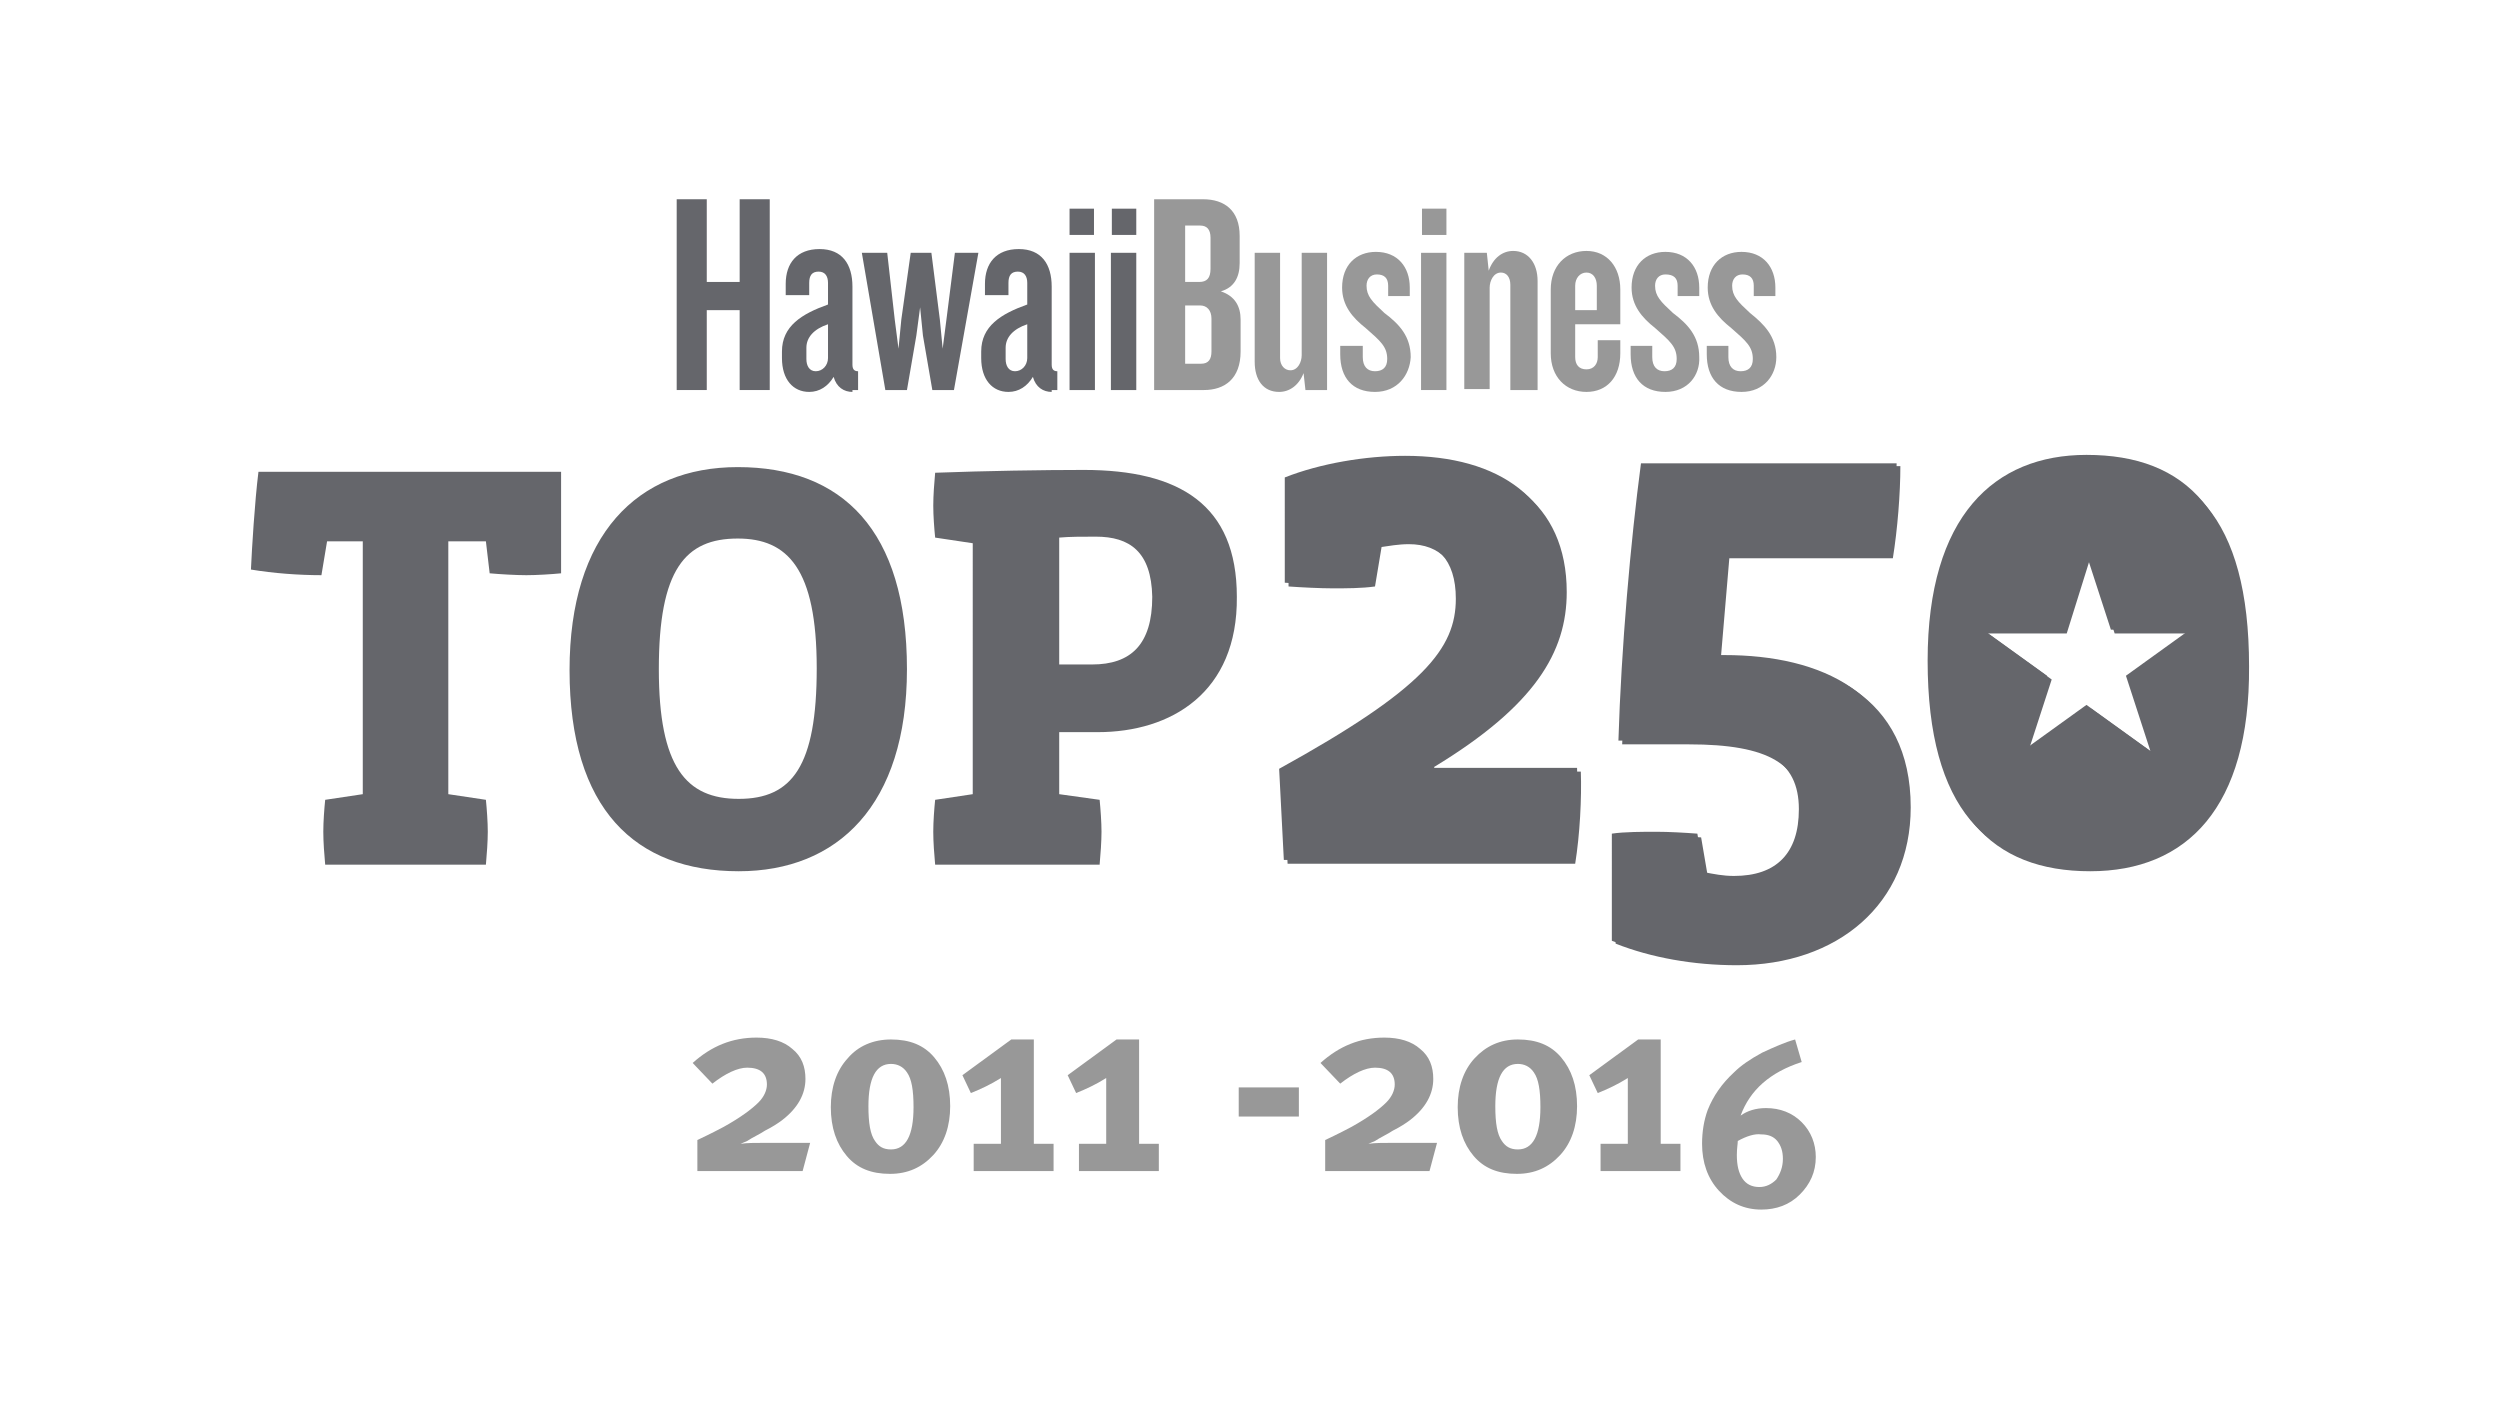<?xml version="1.0" encoding="utf-8"?>
<!-- Generator: Adobe Illustrator 20.1.0, SVG Export Plug-In . SVG Version: 6.00 Build 0)  -->
<svg version="1.1" id="Layer_1" xmlns="http://www.w3.org/2000/svg" xmlns:xlink="http://www.w3.org/1999/xlink" x="0px" y="0px"
	 viewBox="0 0 266 150" style="enable-background:new 0 0 266 150;" xml:space="preserve">
<style type="text/css">
	.st0{fill:#65666B;}
	.st1{fill:#989898;}
</style>
<g>
	<g>
		<g>
			<g>
				<path class="st0" d="M167.6,91.9H137l-0.5-9.7c15.4-8.5,18.8-12.8,18.8-18.1c0-4.2-2.1-6.2-5.4-6.2c-1.1,0-2.2,0.2-2.9,0.3
					l-0.7,4.2c-1.4,0.2-3.1,0.2-4.5,0.2c-1.3,0-3.3-0.1-4.7-0.2V51.2c3.8-1.5,8.6-2.3,12.8-2.3c10,0,16.8,4.6,16.8,14.1
					c0,6.4-3.4,12.1-14.1,18.6v0.5h15.6C168.3,84.9,168.1,88.8,167.6,91.9L167.6,91.9z"/>
				<path class="st0" d="M184.8,102.7c-4.6,0-9.1-0.8-12.9-2.3V89.1c1.3-0.2,3.4-0.2,4.7-0.2c1.4,0,3.1,0.1,4.4,0.2l0.7,4.1
					c1.1,0.2,2,0.4,3.2,0.4c4.5,0,6.9-2.4,6.9-7.1c0-5.2-3.6-7.3-12.1-7.3h-7.1c0.3-9.9,1.3-21.2,2.4-29.6h27.2
					c0,2.9-0.3,6.7-0.8,9.8H184L183.1,70h0.8c10.2,0,19.4,4,19.4,15.9C203.3,96.2,195.5,102.7,184.8,102.7L184.8,102.7z"/>
				<path class="st0" d="M219.9,67.4h-8.4l6.8,4.9l-2.6,8l6.8-4.9l6.8,4.9l-2.6-8l6.8-4.9H225l-2.6-8L219.9,67.4L219.9,67.4z
					 M222.4,92.7c-10.4,0-16.9-6.1-16.9-21.9c0-15.4,7.1-21.9,16.9-21.9c10.6,0,16.9,6.1,16.9,22C239.4,85.9,232.7,92.7,222.4,92.7
					L222.4,92.7z"/>
				<path class="st0" d="M59.7,61c-1,0.1-2.6,0.2-3.7,0.2c-1.1,0-2.8-0.1-3.9-0.2l-0.4-3.4h-4v26.9l4,0.6c0.1,1,0.2,2.4,0.2,3.4
					c0,1-0.1,2.4-0.2,3.5H34.6c-0.1-1.1-0.2-2.4-0.2-3.5c0-1.1,0.1-2.4,0.2-3.4l4-0.6V57.6h-3.8l-0.6,3.6c-2.4,0-5.1-0.2-7.5-0.6
					c0.1-2.2,0.4-7.2,0.8-10.4h32.2V61L59.7,61z"/>
				<path class="st0" d="M78.5,57.3c-5.6,0-8.4,3.3-8.4,13.9C70.1,81.6,73,85,78.6,85c5.7,0,8.3-3.5,8.3-13.9
					C86.9,60.5,83.8,57.3,78.5,57.3L78.5,57.3z M78.6,92.7c-11,0-18-6.6-18-21.4c0-14.4,7.2-21.6,17.9-21.6c11.1,0,18,6.7,18,21.5
					C96.5,85.7,89.1,92.7,78.6,92.7L78.6,92.7z"/>
				<path class="st0" d="M116.6,57.1c-1.5,0-2.8,0-3.9,0.1v13.5h3.5c4.1,0,6.4-2.1,6.4-7.2C122.5,58.7,120.2,57.1,116.6,57.1
					L116.6,57.1z M116.8,77.9h-4.1v6.6l4.3,0.6c0.1,1,0.2,2.4,0.2,3.4c0,1-0.1,2.4-0.2,3.5H99.5c-0.1-1.1-0.2-2.4-0.2-3.5
					c0-1.1,0.1-2.4,0.2-3.4l4-0.6V57.8l-4-0.6c-0.1-1-0.2-2.3-0.2-3.4c0-1.1,0.1-2.4,0.2-3.5c5.4-0.2,11.5-0.3,15.8-0.3
					c10.2,0,16.3,3.7,16.3,13.5C131.7,73.7,124.6,77.9,116.8,77.9L116.8,77.9z"/>
				<path class="st0" d="M167.2,91.5h-30.6l-0.5-9.7c15.4-8.5,18.8-12.8,18.8-18.1c0-4.2-2.1-6.2-5.4-6.2c-1.1,0-2.2,0.2-2.9,0.3
					l-0.7,4.2c-1.4,0.2-3.1,0.2-4.5,0.2c-1.3,0-3.3-0.1-4.7-0.2V50.8c3.8-1.5,8.6-2.3,12.8-2.3c10,0,16.8,4.6,16.8,14.1
					c0,6.4-3.4,12.1-14.1,18.6v0.5h15.6C167.9,84.5,167.7,88.4,167.2,91.5L167.2,91.5z"/>
				<path class="st0" d="M184.4,102.3c-4.6,0-9.2-0.8-12.9-2.2V88.7c1.3-0.2,3.4-0.2,4.7-0.2c1.4,0,3.1,0.1,4.4,0.2l0.7,4.1
					c1.1,0.2,2,0.4,3.2,0.4c4.5,0,6.9-2.4,6.9-7.1c0-5.2-3.6-7.3-12.1-7.3h-7.1c0.3-9.9,1.3-21.2,2.4-29.5h27.2
					c0,2.9-0.3,6.7-0.8,9.8h-17.4l-0.9,10.6h0.8c10.2,0,19.4,4,19.4,15.9C202.8,95.8,195.1,102.3,184.4,102.3L184.4,102.3z"/>
				<path class="st0" d="M219.4,67h-8.4l6.8,4.9l-2.6,8L222,75l6.8,4.9l-2.6-8L233,67h-8.4l-2.6-8L219.4,67L219.4,67z M222,92.3
					c-10.4,0-16.9-6.1-16.9-22c0-15.4,7.1-21.9,16.9-21.9c10.6,0,16.9,6.1,16.9,22C238.9,85.5,232.3,92.3,222,92.3L222,92.3z"/>
				<polygon class="st0" points="78.7,41.5 78.7,33 75.2,33 75.2,41.5 72,41.5 72,21.2 75.2,21.2 75.2,30 78.7,30 78.7,21.2 
					81.9,21.2 81.9,41.5 78.7,41.5 				"/>
				<path class="st0" d="M88.1,34.5c-1.5,0.5-2.3,1.4-2.3,2.5v1.2c0,0.7,0.3,1.3,1,1.3c0.7,0,1.3-0.6,1.3-1.4V34.5L88.1,34.5z
					 M90.7,41.7c-0.9,0-1.7-0.5-2-1.6c-0.6,1-1.5,1.6-2.6,1.6c-1.7,0-2.9-1.3-2.9-3.6v-0.7c0-2.7,2.1-4,4.9-5v-2.3
					c0-0.7-0.3-1.2-1-1.2c-0.7,0-1,0.4-1,1.2v1.3h-2.5v-1.2c0-2.2,1.2-3.7,3.6-3.7c2.4,0,3.5,1.6,3.5,4v8.3c0,0.5,0.2,0.7,0.6,0.7v2
					H90.7L90.7,41.7z"/>
				<polygon class="st0" points="101.5,41.5 99.2,41.5 98.2,35.7 97.9,32.7 97.5,35.7 96.5,41.5 94.2,41.5 91.7,26.9 94.4,26.9 
					95.2,34 95.6,37.1 95.9,34 96.9,26.9 99.1,26.9 100,34 100.3,37.1 100.7,34 101.6,26.9 104.1,26.9 101.5,41.5 				"/>
				<path class="st0" d="M109.3,34.5c-1.5,0.5-2.3,1.4-2.3,2.5v1.2c0,0.7,0.3,1.3,1,1.3c0.7,0,1.3-0.6,1.3-1.4V34.5L109.3,34.5z
					 M111.9,41.7c-0.9,0-1.7-0.5-2-1.6c-0.6,1-1.5,1.6-2.6,1.6c-1.7,0-2.9-1.3-2.9-3.6v-0.7c0-2.7,2.1-4,4.9-5v-2.3
					c0-0.7-0.3-1.2-1-1.2c-0.7,0-1,0.4-1,1.2v1.3h-2.5v-1.2c0-2.2,1.2-3.7,3.6-3.7c2.4,0,3.5,1.6,3.5,4v8.3c0,0.5,0.2,0.7,0.6,0.7v2
					H111.9L111.9,41.7z"/>
				<path class="st0" d="M113.8,25v-2.8h2.6V25H113.8L113.8,25z M113.8,41.5V26.9h2.7v14.6H113.8L113.8,41.5z"/>
				<path class="st0" d="M118.3,25v-2.8h2.6V25H118.3L118.3,25z M118.2,41.5V26.9h2.7v14.6H118.2L118.2,41.5z"/>
				<path class="st1" d="M128.9,33.9c0-0.9-0.5-1.4-1.2-1.4h-1.6v6.2h1.7c0.8,0,1.1-0.5,1.1-1.3V33.9L128.9,33.9z M128.8,25.3
					c0-0.9-0.4-1.3-1.1-1.3h-1.6v6h1.5c0.8,0,1.2-0.4,1.2-1.4V25.3L128.8,25.3z M128.1,41.5h-5.3V21.2h5.2c2.3,0,3.9,1.2,3.9,3.9
					v2.9c0,1.5-0.6,2.6-2,3c1.5,0.5,2.1,1.6,2.1,3v3.4C132,40.3,130.3,41.5,128.1,41.5L128.1,41.5z"/>
				<path class="st1" d="M138.9,41.5l-0.2-1.8c-0.5,1.3-1.5,2-2.6,2c-1.7,0-2.6-1.3-2.6-3.2V26.9h2.7v11.2c0,0.8,0.5,1.3,1.1,1.3
					c0.8,0,1.2-0.9,1.2-1.6V26.9h2.7v14.6H138.9L138.9,41.5z"/>
				<path class="st1" d="M146.3,41.7c-2.4,0-3.7-1.5-3.7-4v-0.9h2.4V38c0,1,0.5,1.5,1.3,1.5c0.8,0,1.3-0.4,1.3-1.3
					c0-1.3-0.7-1.9-2.3-3.3c-1.4-1.1-2.5-2.4-2.5-4.3c0-2.4,1.5-3.8,3.6-3.8c2.3,0,3.6,1.6,3.6,3.8v0.9h-2.3v-1.1
					c0-0.8-0.4-1.2-1.2-1.2c-0.7,0-1.1,0.5-1.1,1.2c0,1.1,0.6,1.7,1.9,2.9c1.6,1.2,2.8,2.5,2.8,4.7C150,39.9,148.7,41.7,146.3,41.7
					L146.3,41.7z"/>
				<path class="st1" d="M151.3,25v-2.8h2.6V25H151.3L151.3,25z M151.2,41.5V26.9h2.7v14.6H151.2L151.2,41.5z"/>
				<path class="st1" d="M160.7,41.5V30.3c0-0.8-0.4-1.3-1-1.3c-0.8,0-1.2,0.9-1.2,1.6v10.8h-2.7V26.9h2.4l0.2,1.9
					c0.5-1.4,1.5-2.1,2.6-2.1c1.6,0,2.6,1.3,2.6,3.2v11.6H160.7L160.7,41.5z"/>
				<path class="st1" d="M169.9,30.4c0-0.8-0.4-1.4-1.1-1.4c-0.7,0-1.2,0.6-1.2,1.4V33h2.3V30.4L169.9,30.4z M168.8,41.7
					c-2.2,0-3.8-1.6-3.8-4.1v-6.8c0-2.5,1.6-4.1,3.8-4.1c2.2,0,3.6,1.7,3.6,4.1v3.7h-4.8V38c0,0.8,0.4,1.3,1.2,1.3
					c0.8,0,1.2-0.6,1.2-1.3v-1.8h2.4v1.4C172.4,40.1,171,41.7,168.8,41.7L168.8,41.7z"/>
				<path class="st1" d="M177.2,41.7c-2.4,0-3.7-1.5-3.7-4v-0.9h2.3V38c0,1,0.5,1.5,1.3,1.5c0.8,0,1.3-0.4,1.3-1.3
					c0-1.3-0.7-1.9-2.3-3.3c-1.4-1.1-2.5-2.4-2.5-4.3c0-2.4,1.5-3.8,3.6-3.8c2.3,0,3.6,1.6,3.6,3.8v0.9h-2.3v-1.1
					c0-0.8-0.4-1.2-1.3-1.2c-0.7,0-1.1,0.5-1.1,1.2c0,1.1,0.6,1.7,1.9,2.9c1.6,1.2,2.8,2.5,2.8,4.7
					C180.9,39.9,179.6,41.7,177.2,41.7L177.2,41.7z"/>
				<path class="st1" d="M185.3,41.7c-2.4,0-3.7-1.5-3.7-4v-0.9h2.3V38c0,1,0.5,1.5,1.3,1.5c0.8,0,1.3-0.4,1.3-1.3
					c0-1.3-0.7-1.9-2.3-3.3c-1.4-1.1-2.5-2.4-2.5-4.3c0-2.4,1.5-3.8,3.6-3.8c2.3,0,3.6,1.6,3.6,3.8v0.9h-2.3v-1.1
					c0-0.8-0.4-1.2-1.2-1.2c-0.7,0-1.1,0.5-1.1,1.2c0,1.1,0.6,1.7,1.9,2.9c1.5,1.2,2.8,2.5,2.8,4.7C189,39.9,187.7,41.7,185.3,41.7
					L185.3,41.7z"/>
			</g>
		</g>
		<g>
			<path class="st1" d="M86.2,121.6l-0.8,3H74.2v-3.3c0.4-0.2,1.3-0.6,2.8-1.4c1.8-1,3-1.9,3.7-2.6c0.6-0.6,0.9-1.3,0.9-1.9
				c0-1.2-0.7-1.8-2.1-1.8c-1,0-2.3,0.6-3.7,1.7l-2.1-2.2c2-1.8,4.2-2.7,6.8-2.7c1.6,0,2.9,0.4,3.8,1.2c1,0.8,1.4,1.9,1.4,3.2
				c0,1.6-0.8,3.1-2.5,4.4c-0.4,0.3-1,0.7-1.8,1.1c-0.6,0.4-1.3,0.7-1.9,1.1l-0.7,0.3c0.7-0.1,1.5-0.1,2.6-0.1H86.2z"/>
			<path class="st1" d="M94.8,110.6c2,0,3.5,0.6,4.6,1.9s1.7,3,1.7,5.2c0,2.1-0.6,3.9-1.8,5.2c-1.2,1.3-2.7,2-4.6,2
				c-2,0-3.5-0.6-4.6-1.9c-1.1-1.3-1.7-3-1.7-5.2c0-2.1,0.6-3.9,1.8-5.2C91.3,111.3,92.9,110.6,94.8,110.6z M97.2,117.8
				c0-1.8-0.2-3-0.7-3.7c-0.4-0.6-1-0.9-1.7-0.9c-1.6,0-2.4,1.5-2.4,4.5c0,1.8,0.2,3,0.7,3.7c0.4,0.6,0.9,0.9,1.7,0.9
				C96.4,122.3,97.2,120.8,97.2,117.8z"/>
			<path class="st1" d="M107.6,110.6h2.4v11.1h2.1v2.9h-8.5v-2.9h2.9v-7c-1.1,0.7-2.2,1.2-3.2,1.6l-0.9-1.9L107.6,110.6z"/>
			<path class="st1" d="M118.8,110.6h2.4v11.1h2.1v2.9h-8.5v-2.9h2.9v-7c-1.1,0.7-2.2,1.2-3.2,1.6l-0.9-1.9L118.8,110.6z"/>
			<path class="st1" d="M131.8,115.7h6.4v3.1h-6.4V115.7z"/>
			<path class="st1" d="M152.9,121.6l-0.8,3H141v-3.3c0.4-0.2,1.3-0.6,2.8-1.4c1.8-1,3-1.9,3.7-2.6c0.6-0.6,0.9-1.3,0.9-1.9
				c0-1.2-0.7-1.8-2.1-1.8c-1,0-2.3,0.6-3.7,1.7l-2.1-2.2c2-1.8,4.2-2.7,6.8-2.7c1.6,0,2.9,0.4,3.8,1.2c1,0.8,1.4,1.9,1.4,3.2
				c0,1.6-0.8,3.1-2.5,4.4c-0.4,0.3-1,0.7-1.8,1.1c-0.6,0.4-1.3,0.7-1.9,1.1l-0.7,0.3c0.7-0.1,1.5-0.1,2.6-0.1H152.9z"/>
			<path class="st1" d="M161.5,110.6c2,0,3.5,0.6,4.6,1.9c1.1,1.3,1.7,3,1.7,5.2c0,2.1-0.6,3.9-1.8,5.2c-1.2,1.3-2.7,2-4.6,2
				c-2,0-3.5-0.6-4.6-1.9c-1.1-1.3-1.7-3-1.7-5.2c0-2.1,0.6-3.9,1.8-5.2C158.1,111.3,159.6,110.6,161.5,110.6z M163.9,117.8
				c0-1.8-0.2-3-0.7-3.7c-0.4-0.6-1-0.9-1.7-0.9c-1.6,0-2.4,1.5-2.4,4.5c0,1.8,0.2,3,0.7,3.7c0.4,0.6,0.9,0.9,1.7,0.9
				C163.1,122.3,163.9,120.8,163.9,117.8z"/>
			<path class="st1" d="M174.3,110.6h2.4v11.1h2.1v2.9h-8.5v-2.9h2.9v-7c-1.1,0.7-2.2,1.2-3.2,1.6l-0.9-1.9L174.3,110.6z"/>
		</g>
	</g>
	<g>
		<path class="st1" d="M191,110.6l0.7,2.4c-3.4,1.1-5.5,3-6.5,5.7c0.7-0.5,1.6-0.8,2.7-0.8c1.5,0,2.8,0.5,3.8,1.5
			c1,1,1.5,2.3,1.5,3.7c0,1.6-0.6,2.9-1.7,4c-1.1,1.1-2.5,1.6-4.1,1.6c-1.8,0-3.3-0.7-4.5-2c-1.2-1.3-1.8-3-1.8-5
			c0-1.3,0.2-2.5,0.6-3.6c0.6-1.5,1.5-2.8,2.8-4c0.7-0.7,1.7-1.4,3-2.1C188.8,111.4,189.9,110.9,191,110.6z M184.9,121.4
			c0,0.3-0.1,0.8-0.1,1.5c0,1.1,0.2,1.9,0.6,2.5c0.4,0.6,1,0.9,1.8,0.9c0.7,0,1.3-0.3,1.8-0.8c0.4-0.6,0.7-1.3,0.7-2.2
			c0-0.8-0.2-1.4-0.6-1.9c-0.4-0.5-1-0.7-1.7-0.7C186.7,120.6,185.8,120.9,184.9,121.4z"/>
	</g>
</g>
</svg>
